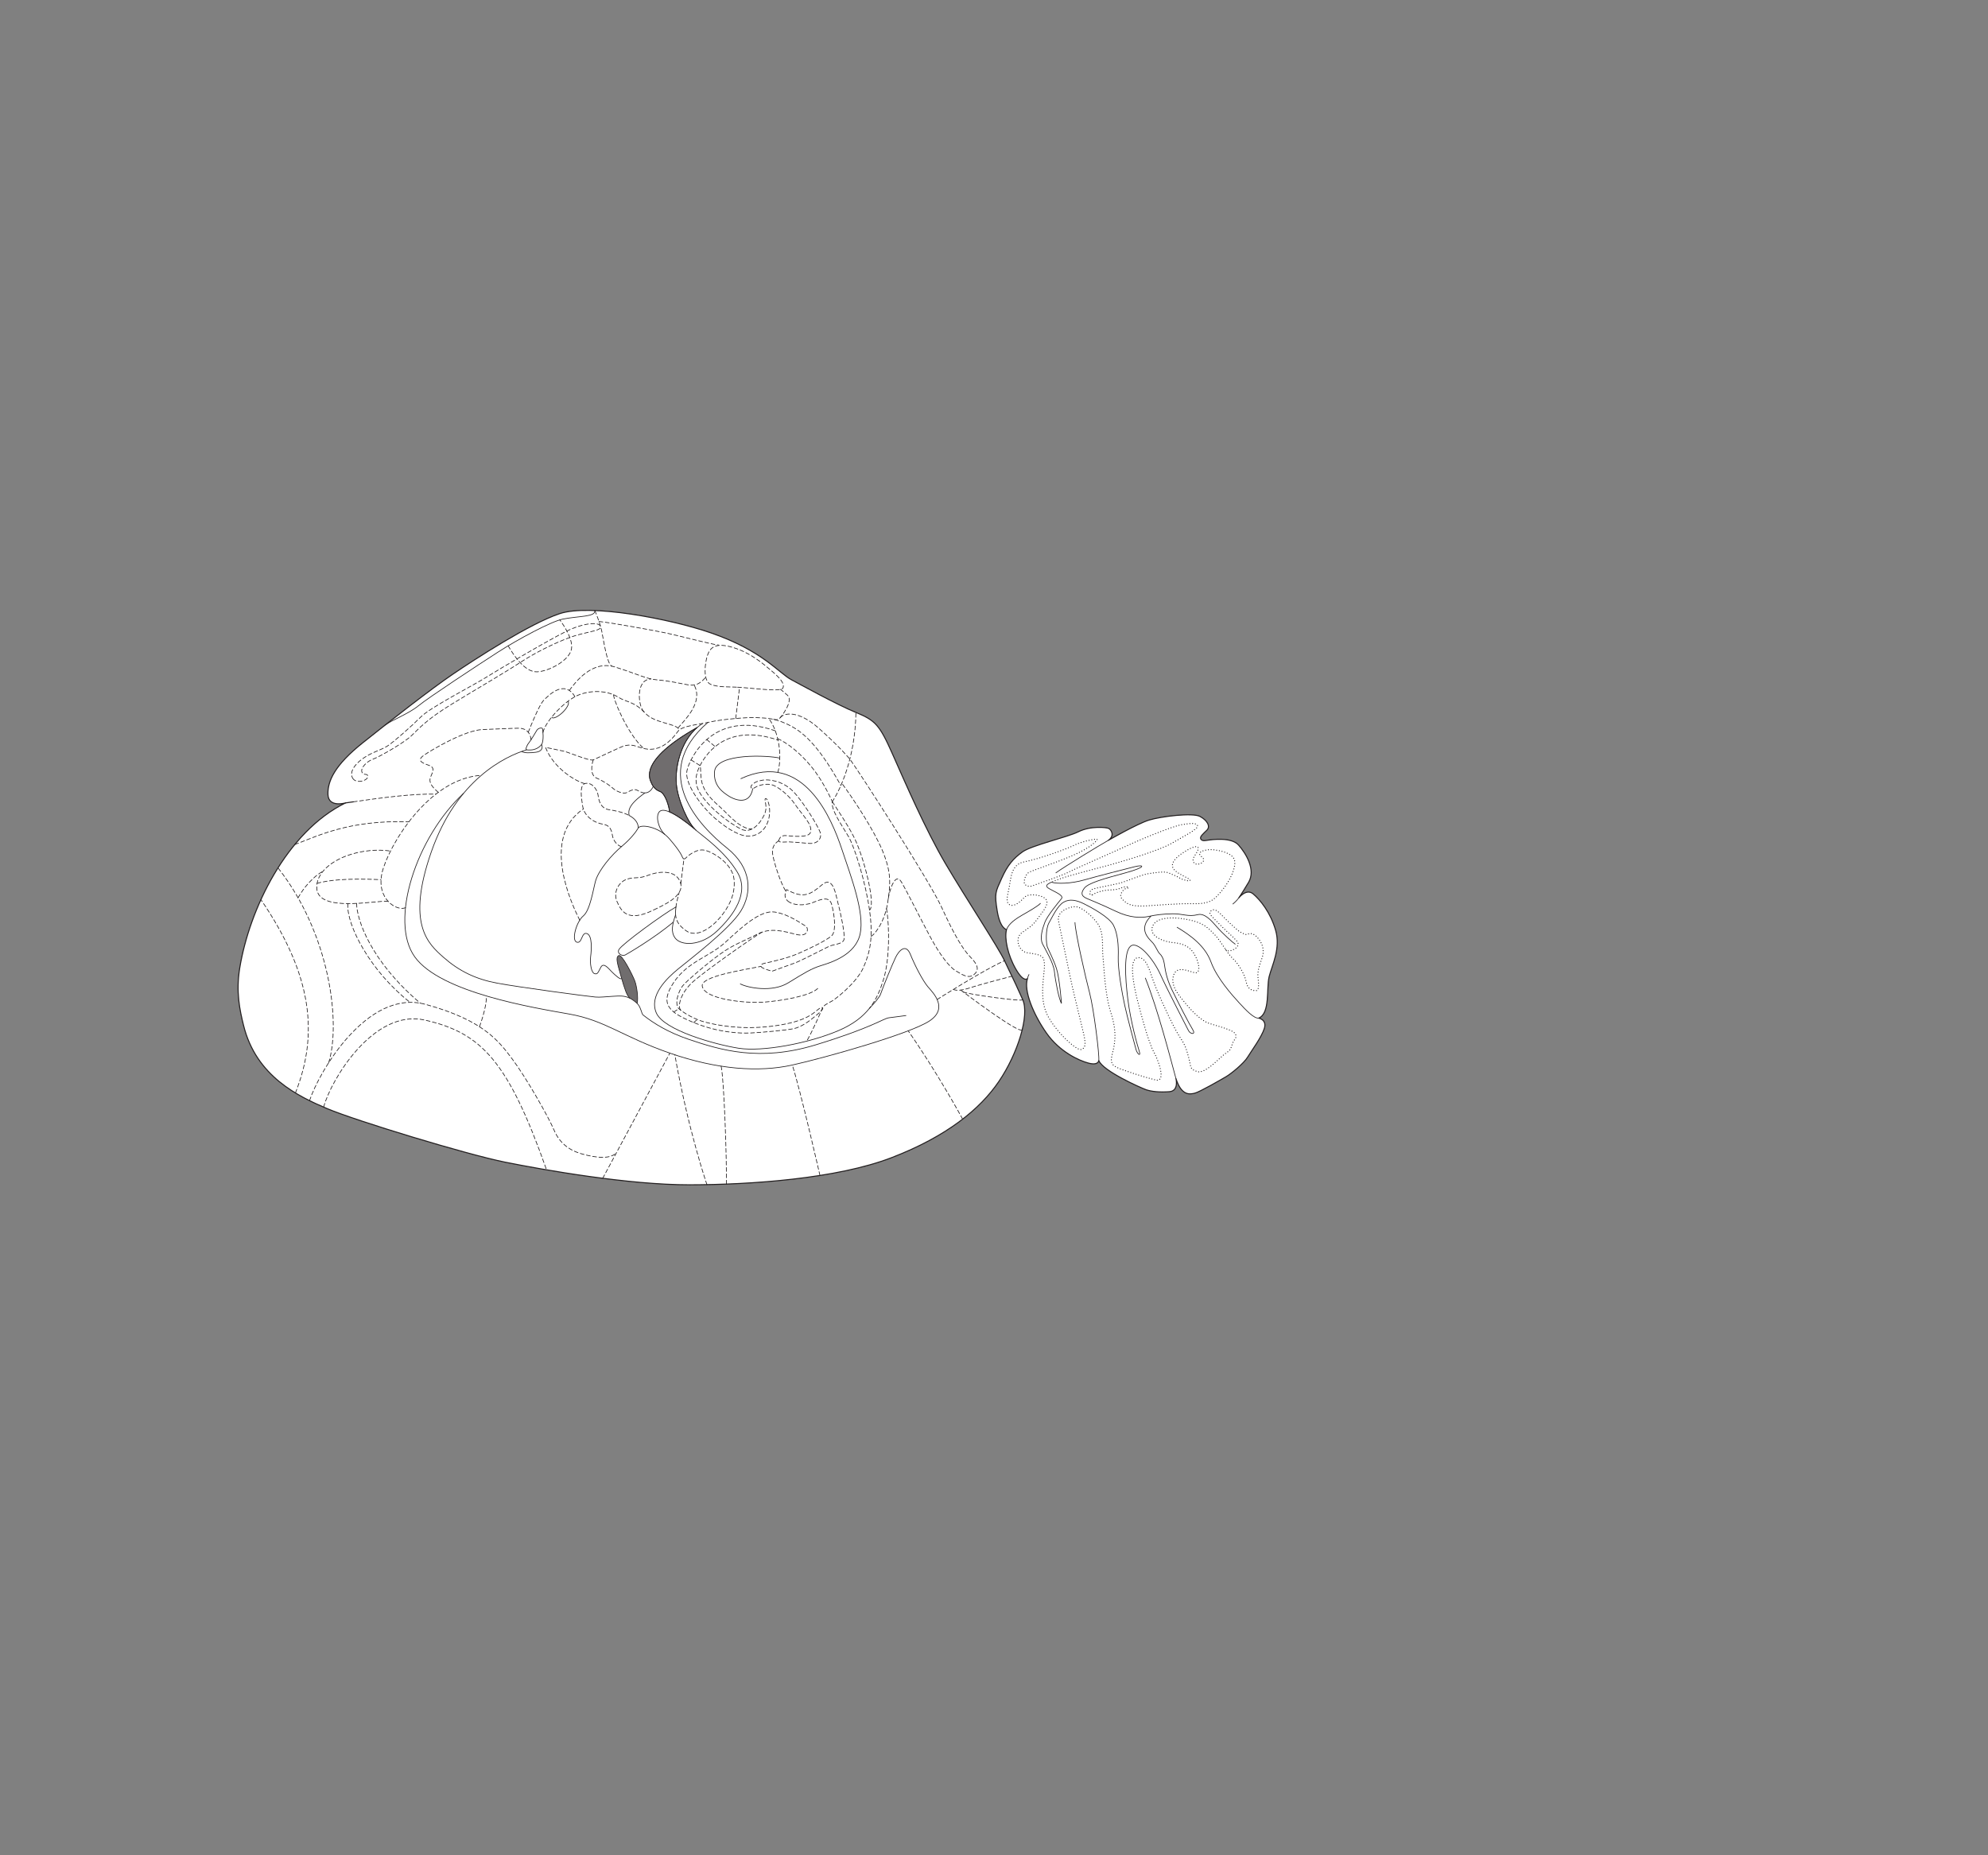 <?xml version="1.0" encoding="UTF-8" standalone="no"?>
<!-- Created with Inkscape (http://www.inkscape.org/) -->

<svg
   version="1.1"
   id="svg2"
   width="1440"
   height="1344"
   viewBox="0 0 1440 1344"
   xmlns="http://www.w3.org/2000/svg"
   xmlns:svg="http://www.w3.org/2000/svg">
  <rect x="0" y="0" width="1440" height="1344" fill="#808080" stroke="none"/>
  <defs
     id="defs6" />
  <g
     id="g8">
    <path
       d="m 802.861,608.726 c 0,0 20.916,-12.013 29.408,-14.635 8.498,-2.623 31.65,-5.512 36.983,-2.628 5.33,2.883 7.691,7.248 4.919,9.971 -2.771,2.725 -5.388,4.762 -4.332,6.439 1.057,1.676 3.366,1.001 5.34,0.732 1.977,-0.27 16.598,-2.46 21.938,3.536 5.343,6 12.685,17.957 7.281,27.025 -5.41,9.066 -7.113,11.313 -7.113,11.313 0,0 5.449,-7.144 10.468,-2.893 5.022,4.25 12.53,13.373 16.27,26.429 3.742,13.056 -2.563,25.03 -4.697,33.402 -2.139,8.373 0.924,26.542 -7.551,30.126 0,0 5.973,1.115 4.072,7.386 -1.9,6.272 -9.49,16.521 -12.166,20.939 -2.679,4.42 -11.803,11.927 -15.66,14.165 -3.857,2.237 -19.012,11.01 -22.561,11.881 -3.548,0.87 -9.582,2.136 -13.654,-10.517 0,0 2.293,8.897 -4.775,9.45 -7.067,0.553 -13.141,-0.108 -16.908,-1.439 -3.766,-1.332 -31.393,-13.579 -34.221,-21.162 0,0 -0.143,3.798 -7.377,1.917 -7.233,-1.878 -21.082,-8.369 -30.494,-21.753 -9.412,-13.385 -16.707,-30.837 -13.783,-39.51 0,0 -2.647,3.231 -8.477,-6.948 -5.834,-10.18 -8.365,-22.243 -6.691,-28.566 0,0 -4.657,-0.577 -6.752,-13.499 -2.098,-12.922 -1.211,-13.679 3.164,-23.459 4.371,-9.781 8.566,-14.574 15.146,-19.306 6.578,-4.734 32.696,-10.696 40.399,-14.54 8.906,-4.445 20.371,-3.281 22.087,-2.413 1.721,0.871 4.59,5.111 -0.263,8.557"
       style="fill:#ffffff;fill-opacity:1;fill-rule:nonzero;stroke:none;stroke-width:0.1"
       id="path726" />
    <path
       d="m 802.861,608.726 c 0,0 20.916,-12.013 29.408,-14.635 8.498,-2.623 31.65,-5.512 36.983,-2.628 5.33,2.883 7.691,7.248 4.919,9.971 -2.771,2.725 -5.388,4.762 -4.332,6.439 1.057,1.676 3.366,1.001 5.34,0.732 1.977,-0.27 16.598,-2.46 21.938,3.536 5.343,6 12.685,17.957 7.281,27.025 -5.41,9.066 -7.113,11.313 -7.113,11.313 0,0 5.449,-7.144 10.468,-2.893 5.022,4.25 12.53,13.373 16.27,26.429 3.742,13.056 -2.563,25.03 -4.697,33.402 -2.139,8.373 0.924,26.542 -7.551,30.126 0,0 5.973,1.115 4.072,7.386 -1.9,6.272 -9.49,16.521 -12.166,20.939 -2.679,4.42 -11.803,11.927 -15.66,14.165 -3.857,2.237 -19.012,11.01 -22.561,11.881 -3.548,0.87 -9.582,2.136 -13.654,-10.517 0,0 2.293,8.897 -4.775,9.45 -7.067,0.553 -13.141,-0.108 -16.908,-1.439 -3.766,-1.332 -31.393,-13.579 -34.221,-21.162 0,0 -0.143,3.798 -7.377,1.917 -7.233,-1.878 -21.082,-8.369 -30.494,-21.753 -9.412,-13.385 -16.707,-30.837 -13.783,-39.51 0,0 -2.647,3.231 -8.477,-6.948 -5.834,-10.18 -8.365,-22.243 -6.691,-28.566 0,0 -4.657,-0.577 -6.752,-13.499 -2.098,-12.922 -1.211,-13.679 3.164,-23.459 4.371,-9.781 8.566,-14.574 15.146,-19.306 6.578,-4.734 32.696,-10.696 40.399,-14.54 8.906,-4.445 20.371,-3.281 22.087,-2.413 1.721,0.871 4.59,5.111 -0.263,8.557 z"
       style="fill:none;stroke:#231f20;stroke-width:0.75;stroke-linecap:round;stroke-linejoin:round;stroke-miterlimit:4;stroke-dasharray:none;stroke-opacity:1"
       id="path728" />
    <path
       d="m 740.789,724.154 c 5.117,11.436 -3.608,39.157 -17.268,59.279 -13.658,20.123 -37.744,39.795 -77.615,55.173 -39.869,15.376 -102.356,19.644 -146.414,19.709 -44.059,0.065 -105.745,-10.807 -133.675,-16.42 -27.932,-5.613 -108.096,-30.011 -128.846,-38.784 -20.752,-8.774 -51.464,-23.236 -60.59,-60.414 -2.658,-10.828 -5.606,-23.969 -2.726,-41.469 7.001,-42.564 33.803,-98.498 76.574,-119.562 0,0 -12.305,3.596 -12.669,-6.062 -0.363,-9.657 4.818,-21.248 25.076,-37.401 20.257,-16.153 49.356,-38.919 65.201,-49.69 15.847,-10.769 55.898,-36.8 77.636,-43.997 21.74,-7.2 79.166,3.489 109.497,13.969 37.588,12.992 48.965,28.974 58.362,33.978 5.658,3.012 32.64,17.93 46.658,23.662 14.023,5.733 17.115,8.985 26.41,29.924 9.299,20.939 23.939,54.896 38.451,79.569 14.516,24.677 38.498,61.072 42.781,70.341 4.282,9.269 5.373,10.791 13.157,28.195"
       style="fill:#ffffff;fill-opacity:1;fill-rule:nonzero;stroke:none;stroke-width:0.1"
       id="path730" />
    <path
       d="m 740.789,724.154 c 5.117,11.436 -3.608,39.157 -17.268,59.279 -13.658,20.123 -37.744,39.795 -77.615,55.173 -39.869,15.376 -102.356,19.644 -146.414,19.709 -44.059,0.065 -105.745,-10.807 -133.675,-16.42 -27.932,-5.613 -108.096,-30.011 -128.846,-38.784 -20.752,-8.774 -51.464,-23.236 -60.59,-60.414 -2.658,-10.828 -5.606,-23.969 -2.726,-41.469 7.001,-42.564 33.803,-98.498 76.574,-119.562 0,0 -12.305,3.596 -12.669,-6.062 -0.363,-9.657 4.818,-21.248 25.076,-37.401 20.257,-16.153 49.356,-38.919 65.201,-49.69 15.847,-10.769 55.898,-36.8 77.636,-43.997 21.74,-7.2 79.166,3.489 109.497,13.969 37.588,12.992 48.965,28.974 58.362,33.978 5.658,3.012 32.64,17.93 46.658,23.662 14.023,5.733 17.115,8.985 26.41,29.924 9.299,20.939 23.939,54.896 38.451,79.569 14.516,24.677 38.498,61.072 42.781,70.341 4.282,9.269 5.373,10.791 13.157,28.195 z"
       style="fill:none;stroke:#231f20;stroke-width:0.75;stroke-linecap:round;stroke-linejoin:round;stroke-miterlimit:4;stroke-dasharray:none;stroke-opacity:1"
       id="path732" />
    <path
       d="m 504.307,601.606 c -5.828,-4.913 -13.402,-22.188 -14.391,-33.663 -0.903,-10.482 2.244,-29.898 15.142,-40.964 -42.613,23.975 -34.419,37.313 -33.343,39.949 1.077,2.639 2.891,5.204 6.43,6.487 3.538,1.281 6.514,10.331 6.841,14.767 4.541,1.936 10.778,6.201 18.282,12.436"
       style="fill:#706d6e;fill-opacity:1;fill-rule:nonzero;stroke:none;stroke-width:0.1"
       id="path734" />
    <path
       d="m 504.307,601.606 c -5.828,-4.913 -13.402,-22.188 -14.391,-33.663 -0.903,-10.482 2.244,-29.898 15.142,-40.964 -42.613,23.975 -34.419,37.313 -33.343,39.949 1.077,2.639 2.891,5.204 6.43,6.487 3.538,1.281 6.514,10.331 6.841,14.767 4.541,1.936 10.778,6.201 18.282,12.436"
       style="fill:none;stroke:#231f20;stroke-width:0.5;stroke-linecap:butt;stroke-linejoin:miter;stroke-miterlimit:4;stroke-dasharray:none;stroke-opacity:1"
       id="path736" />
    <path
       d="m 795.902,768.246 c 0.6,-3.695 -3.66,-37.695 -6.629,-48.899 -2.963,-11.203 -10.297,-43.267 -10.641,-51.244"
       style="fill:none;stroke:#231f20;stroke-width:0.5;stroke-linecap:butt;stroke-linejoin:miter;stroke-miterlimit:4;stroke-dasharray:none;stroke-opacity:1"
       id="path738" />
    <path
       d="m 744.248,708.9 c 0,0 0.414,-1.822 1.177,-3.084"
       style="fill:none;stroke:#231f20;stroke-width:0.5;stroke-linecap:butt;stroke-linejoin:miter;stroke-miterlimit:4;stroke-dasharray:none;stroke-opacity:1"
       id="path740" />
    <path
       d="m 729.08,673.386 c 1.765,-4.626 7.353,-8.147 11.212,-10.384 3.856,-2.237 11.243,-6.307 13.454,-8.678"
       style="fill:none;stroke:#231f20;stroke-width:0.5;stroke-linecap:butt;stroke-linejoin:miter;stroke-miterlimit:4;stroke-dasharray:none;stroke-opacity:1"
       id="path742" />
    <path
       d="m 764.705,632.391 c 6.578,-4.732 31.847,-20.136 38.156,-23.665"
       style="fill:none;stroke:#231f20;stroke-width:0.5;stroke-linecap:butt;stroke-linejoin:miter;stroke-miterlimit:4;stroke-dasharray:none;stroke-opacity:1"
       id="path744" />
    <path
       d="m 892.908,654.992 c 0,0 2.963,-2.434 4.377,-4.513"
       style="fill:none;stroke:#231f20;stroke-width:0.5;stroke-linecap:butt;stroke-linejoin:miter;stroke-miterlimit:4;stroke-dasharray:none;stroke-opacity:1"
       id="path746" />
    <path
       d="m 911.775,737.543 c -3.445,0.417 -9.242,-5.687 -14.233,-11.124 -4.988,-5.441 -16.078,-17.77 -20.359,-29.511 -4.279,-11.742 -14.984,-19.435 -24.68,-25.224"
       style="fill:none;stroke:#231f20;stroke-width:0.5;stroke-linecap:butt;stroke-linejoin:miter;stroke-miterlimit:4;stroke-dasharray:none;stroke-opacity:1"
       id="path748" />
    <path
       d="m 851.806,781.397 c -4.685,-17.34 -13.107,-49.888 -22.222,-73.019"
       style="fill:none;stroke:#231f20;stroke-width:0.5;stroke-linecap:butt;stroke-linejoin:miter;stroke-miterlimit:4;stroke-dasharray:none;stroke-opacity:1"
       id="path750" />
    <path
       d="m 894.853,684.078 c -1.684,-1.02 -9.504,-8.059 -13.416,-12.617 -3.914,-4.558 -8.859,-10.13 -13.787,-8.871 -6.947,1.778 -11.004,-0.74 -18.213,-0.618 -7.209,0.122 -12.139,0.76 -17.514,1.935 -5.373,1.177 -13.642,1.056 -23.718,-3.781 -10.075,-4.837 -20.823,-9.186 -20.823,-9.186 -4.84,-2.027 -4.047,-4.606 -2.062,-7.382 2.74,-3.837 14.082,-6.942 29.752,-11.204 15.67,-4.262 13.748,-6.252 6.744,-4.467 -7.004,1.785 -26.578,6.744 -36.297,9.522 -9.721,2.776 -19.637,2.975 -23.934,1.686 -3.865,1.737 -4.625,2.912 -1.613,4.67 4.016,2.349 10.867,4.859 8.881,7.281 -1.984,2.422 -10.205,12.287 -12.025,17.142 -1.819,4.854 -3.77,11.351 -1.635,15.667 2.133,4.312 7.943,13.528 8.598,20.14 0.658,6.612 3.332,20.144 5.095,22.937 0,0 -1.367,-18.26 -3.615,-25.235 -2.25,-6.972 -5.969,-13.799 -6.695,-15.879 -0.725,-2.079 -1.467,-12.54 1.316,-17.415 2.781,-4.875 6.129,-12.255 10.545,-14.844 4.418,-2.589 9.426,-1.454 14.811,1.202 5.38,2.657 18.388,9.675 21.351,15.613 2.963,5.938 3.713,14.246 3.399,23.032 -0.317,8.785 2.847,26.497 4.734,35.065 1.891,8.565 7.197,28.441 8.121,31.761 0.922,3.321 3.75,5.637 2.35,1.25 -1.401,-4.385 -6.19,-21.27 -8.246,-37.535 -2.059,-16.265 -2.918,-34.652 2.037,-38.555 4.955,-3.903 16.045,8.425 21.636,20.704 5.596,12.278 18.955,37.81 20.264,40.5 1.303,2.686 5.506,3.161 3.041,-0.748 -2.465,-3.912 -10.451,-19.365 -15.019,-28.778 -4.569,-9.414 -4.997,-15.975 -5.641,-19.471 -0.643,-3.497 -1.873,-5.452 -3.262,-6.725 -1.389,-1.271 -2.779,-5.336 -5.064,-7.929 -2.287,-2.594 -11.235,-9.57 -1.106,-19.436"
       style="fill:none;stroke:#231f20;stroke-width:0.5;stroke-linecap:butt;stroke-linejoin:miter;stroke-miterlimit:4;stroke-dasharray:none;stroke-opacity:1"
       id="path752" />
    <path
       d="m 335.754,574.74 c -34.381,31.926 -53.993,92.53 -35.299,118.469 18.694,25.943 85.942,36.778 112.021,41.415 26.077,4.633 38.418,16.368 72.736,28.297 34.319,11.928 64.492,13.981 88.688,8.616 24.195,-5.368 84.904,-22.561 99.125,-31.786 14.217,-9.223 3.021,-20.381 -0.773,-24.752 -3.797,-4.372 -9.557,-15.569 -12.831,-23.652 -3.273,-8.084 -8.293,-2.839 -10.746,2.35 -2.455,5.19 -8.383,19.589 -10.955,26.775 -0.601,1.673 -4.181,6.175 -7.965,9.997"
       style="fill:none;stroke:#231f20;stroke-width:0.5;stroke-linecap:butt;stroke-linejoin:miter;stroke-miterlimit:4;stroke-dasharray:none;stroke-opacity:1"
       id="path754" />
    <path
       d="m 250.229,581.666 c 1.869,-0.265 3.778,-0.539 5.721,-0.816"
       style="fill:none;stroke:#231f20;stroke-width:0.75;stroke-linecap:round;stroke-linejoin:round;stroke-miterlimit:4;stroke-dasharray:none;stroke-opacity:1"
       id="path756" />
    <path
       d="m 489.388,662.902 c -0.159,-1.66 -0.096,-3.547 0.214,-5.875 -9.33,5.195 -39.183,27.005 -41.278,30.829 -1.633,2.979 2.434,5.1 4.616,3.918 2.184,-1.181 20.858,-12.115 34.818,-23.788"
       style="fill:none;stroke:#231f20;stroke-width:0.5;stroke-linecap:butt;stroke-linejoin:miter;stroke-miterlimit:4;stroke-dasharray:none;stroke-opacity:1"
       id="path758" />
    <path
       d="m 450.322,708.813 c -0.764,1.263 -4.523,-2.223 -7.07,-4.714 -2.546,-2.494 -5.996,-7.346 -8.113,-3.276 -2.12,4.067 -2.378,5.205 -4.603,4.46 -2.224,-0.741 -3.337,-7.456 -2.707,-12.341 0.629,-4.884 1.306,-15.263 -2.688,-16.647 -3.995,-1.384 -3.402,7.607 -7.396,6.223 -3.995,-1.384 -0.215,-14.89 4.791,-19.022 5.006,-4.132 7.298,-19.877 8.843,-25.282 2.313,-8.094 12.034,-19.296 18.817,-24.937 6.786,-5.645 10.581,-10.768 12.163,-13.522 1.581,-2.753 14.641,-1.227 22.603,7.997 7.962,9.225 8.934,12.32 9.413,13.384 0.238,0.534 0.572,0.909 0.964,1.028"
       style="fill:none;stroke:#231f20;stroke-width:0.5;stroke-linecap:butt;stroke-linejoin:miter;stroke-miterlimit:4;stroke-dasharray:none;stroke-opacity:1"
       id="path760" />
    <path
       d="m 473.198,569.668 c -1.674,3.577 -3.888,4.688 -6,4.713 -12.267,8.709 -12.08,12.962 -11.504,16.332 3.717,1.979 6.573,4.844 6.665,9.042"
       style="fill:none;stroke:#231f20;stroke-width:0.5;stroke-linecap:butt;stroke-linejoin:miter;stroke-miterlimit:4;stroke-dasharray:none;stroke-opacity:1"
       id="path762" />
    <path
       d="m 536.093,712.697 c 5.331,2.886 23.192,6.455 34.871,-0.713 11.678,-7.165 16.704,-10.335 23.905,-12.532 7.201,-2.198 24.974,-7.743 28.205,-23.048 3.23,-15.306 -6.512,-40.971 -13.362,-61.435 -6.851,-20.464 -27.191,-72.232 -73.213,-50.828"
       style="fill:none;stroke:#231f20;stroke-width:0.5;stroke-linecap:butt;stroke-linejoin:miter;stroke-miterlimit:4;stroke-dasharray:none;stroke-opacity:1"
       id="path764" />
    <path
       d="m 564.843,549.199 c -7.99,-1.988 -45.99,-3.913 -47.262,9.696 -1.009,10.783 6.796,15.424 9.9,17.564 3.107,2.139 15.446,8.299 17.809,-5.289"
       style="fill:none;stroke:#231f20;stroke-width:0.5;stroke-linecap:butt;stroke-linejoin:miter;stroke-miterlimit:4;stroke-dasharray:none;stroke-opacity:1"
       id="path766" />
    <path
       d="m 629.8,730.423 c -4.832,6.095 -11.773,11.626 -22.396,16.155 -21.992,9.376 -55.214,15.489 -72.32,12.808 -17.105,-2.681 -54.486,-13.07 -59.75,-25.753 -5.262,-12.682 7.83,-25.035 15.784,-31.609 7.954,-6.576 37.142,-28.684 45.401,-41.892 8.26,-13.206 8.342,-31.208 -9.958,-45.821 -19.254,-15.376 -56.863,-53.499 -13.91,-90.918"
       style="fill:none;stroke:#231f20;stroke-width:0.5;stroke-linecap:butt;stroke-linejoin:miter;stroke-miterlimit:4;stroke-dasharray:none;stroke-opacity:1"
       id="path768" />
    <path
       d="m 489.371,662.651 c -2.419,7.071 -3.59,12.434 -0.336,16.879 4.204,5.74 18.486,6.105 30.357,-5.087 11.873,-11.193 23.742,-27.651 14.692,-42.629 -9.052,-14.977 -23.948,-25.295 -29.777,-30.208 -5.828,-4.913 -13.402,-22.188 -14.391,-33.663 -0.989,-11.474 2.876,-33.657 19.075,-43.867"
       style="fill:none;stroke:#231f20;stroke-width:0.5;stroke-linecap:butt;stroke-linejoin:miter;stroke-miterlimit:4;stroke-dasharray:none;stroke-opacity:1"
       id="path770" />
    <path
       d="m 481.566,604.488 c -4.701,-4.316 -6.94,-13.441 -3.838,-16.568 3.101,-3.127 12.365,1.756 25.54,12.698"
       style="fill:none;stroke:#231f20;stroke-width:0.5;stroke-linecap:butt;stroke-linejoin:miter;stroke-miterlimit:4;stroke-dasharray:none;stroke-opacity:1"
       id="path772" />
    <path
       d="m 484.995,588.19 c -0.336,-4.444 -3.312,-13.494 -6.85,-14.775 -3.539,-1.283 -5.353,-3.848 -6.43,-6.487 -1.076,-2.636 -9.27,-15.974 33.347,-39.949"
       style="fill:none;stroke:#231f20;stroke-width:0.5;stroke-linecap:butt;stroke-linejoin:miter;stroke-miterlimit:4;stroke-dasharray:none;stroke-opacity:1"
       id="path774" />
    <path
       d="m 456.297,723.153 c 1.616,0.817 3.315,2.019 5.241,3.761 0.883,-4.072 -0.275,-12.509 -1.778,-16.44 -1.503,-3.932 -9.269,-19.645 -11.671,-18.205 -2.304,1.378 -0.837,5.795 1.684,14.744 2.519,8.948 4.283,14.437 6.524,16.14"
       style="fill:#706d6e;fill-opacity:1;fill-rule:nonzero;stroke:none;stroke-width:0.1"
       id="path776" />
    <path
       d="m 456.297,723.153 c 1.616,0.817 3.315,2.019 5.241,3.761 0.883,-4.072 -0.275,-12.509 -1.778,-16.44 -1.503,-3.932 -9.269,-19.645 -11.671,-18.205 -2.304,1.378 -0.837,5.795 1.684,14.744 2.519,8.948 4.283,14.437 6.524,16.14 z"
       style="fill:none;stroke:#231f20;stroke-width:0.5;stroke-linecap:butt;stroke-linejoin:miter;stroke-miterlimit:4;stroke-dasharray:none;stroke-opacity:1"
       id="path778" />
    <path
       d="m 278.863,525.357 c 4.628,-3.626 16.931,-8.122 24.274,-14.118 7.344,-5.994 43.071,-29.492 57.366,-38.699 14.295,-9.208 38.627,-22.338 47.098,-24.031 11.784,-2.355 23.981,-1.533 23.281,-6.225"
       style="fill:none;stroke:#231f20;stroke-width:0.5;stroke-linecap:butt;stroke-linejoin:miter;stroke-miterlimit:4;stroke-dasharray:none;stroke-opacity:1"
       id="path780" />
    <path
       d="m 382.926,538.342 c 1.765,-2.152 4.929,-7.66 5.949,-9.342 1.019,-1.684 3.807,-2.009 4.089,-1.146 0.285,0.861 1.143,9.036 -0.69,11.492 -1.833,2.455 -4.935,3.889 -7.917,3.947 -2.838,0.061 -3.776,0.088 -3.098,-1.818 0.751,-2.109 1.667,-3.133 1.667,-3.133 z"
       style="fill:none;stroke:#231f20;stroke-width:0.5;stroke-linecap:butt;stroke-linejoin:miter;stroke-miterlimit:4;stroke-dasharray:none;stroke-opacity:1"
       id="path782" />
    <path
       d="m 399.646,519.469 c 0.782,1.856 5.2,-0.732 7.971,-3.455 2.772,-2.724 5.042,-6.201 3.883,-8.056"
       style="fill:none;stroke:#231f20;stroke-width:0.5;stroke-linecap:butt;stroke-linejoin:miter;stroke-miterlimit:4;stroke-dasharray:none;stroke-opacity:1"
       id="path784" />
    <path
       d="m 377.789,544.405 c 2.279,1.269 6.325,1.019 10.323,0.551 4.284,-0.504 5.291,-3.2 4.162,-5.61"
       style="fill:none;stroke:#231f20;stroke-width:0.5;stroke-linecap:butt;stroke-linejoin:miter;stroke-miterlimit:4;stroke-dasharray:none;stroke-opacity:1"
       id="path786" />
    <path
       d="m 461.538,726.914 c 2.553,2.312 3.224,7.533 4.19,8.299 7.669,6.1 18.138,12.629 33.234,17.74 22.824,7.726 51.178,16.389 91.983,3.937 40.803,-12.455 48.662,-18.969 52.953,-19.593 4.291,-0.624 10.166,-1.206 12.498,-1.635"
       style="fill:none;stroke:#231f20;stroke-width:0.5;stroke-linecap:butt;stroke-linejoin:miter;stroke-miterlimit:4;stroke-dasharray:none;stroke-opacity:1"
       id="path788" />
    <path
       d="m 381.57,543.153 c -15.753,4.726 -50.918,21.64 -69.169,73.993 -18.251,52.354 -2.309,66.5 8.858,76.372 11.167,9.872 23.228,15.796 38.847,18.7 15.619,2.902 64.241,9.457 71.125,10.06 3.436,0.301 7.532,-0.231 11.773,-0.478 5.517,-0.317 9.136,-0.75 13.291,1.351"
       style="fill:none;stroke:#231f20;stroke-width:0.5;stroke-linecap:butt;stroke-linejoin:miter;stroke-miterlimit:4;stroke-dasharray:none;stroke-opacity:1"
       id="path790" />
    <path
       d="m 473.636,659.124 c 6.189,-3.074 22.662,-9.864 19.192,-19.907 -3.468,-10.043 -17.268,-7.584 -23.07,-5.228 -7.353,2.984 -10.414,0.978 -16.016,3.07 -5.579,2.087 -9.763,9.276 -6.82,16.007 2.942,6.732 7.293,15.696 26.714,6.058 z"
       style="fill:none;stroke:#231f20;stroke-width:0.5;stroke-linecap:round;stroke-linejoin:round;stroke-miterlimit:4;stroke-dasharray:2.8, 1.8;stroke-dashoffset:0;stroke-opacity:1"
       id="path792" />
    <path
       d="m 419.929,666.611 c -5.054,-10.084 -28.954,-59.394 2.67,-80.63"
       style="fill:none;stroke:#231f20;stroke-width:0.5;stroke-linecap:round;stroke-linejoin:round;stroke-miterlimit:4;stroke-dasharray:2.8, 1.8;stroke-dashoffset:0;stroke-opacity:1"
       id="path794" />
    <path
       d="m 293.712,657.584 c -6.411,2.704 -21.261,-6.407 -16.994,-25.229 4.267,-18.821 33.387,-68.394 71.881,-70.677"
       style="fill:none;stroke:#231f20;stroke-width:0.5;stroke-linecap:round;stroke-linejoin:round;stroke-miterlimit:4;stroke-dasharray:2.8, 1.8;stroke-dashoffset:0;stroke-opacity:1"
       id="path796" />
    <path
       d="m 281.084,652.896 c -9.514,-0.644 -50.471,8.263 -51.612,-9.23 -1.142,-17.492 27.423,-30.802 53.398,-27.15"
       style="fill:none;stroke:#231f20;stroke-width:0.5;stroke-linecap:round;stroke-linejoin:round;stroke-miterlimit:4;stroke-dasharray:2.8, 1.8;stroke-dashoffset:0;stroke-opacity:1"
       id="path798" />
    <path
       d="m 229.689,639.903 c 7.505,-2.147 20.486,-3.795 46.322,-2.663"
       style="fill:none;stroke:#231f20;stroke-width:0.5;stroke-linecap:round;stroke-linejoin:round;stroke-miterlimit:4;stroke-dasharray:2.8, 1.8;stroke-dashoffset:0;stroke-opacity:1"
       id="path800" />
    <path
       d="m 213.591,611.754 c 15.433,-5.532 38.485,-17.972 82.583,-16.377"
       style="fill:none;stroke:#231f20;stroke-width:0.5;stroke-linecap:round;stroke-linejoin:round;stroke-miterlimit:4;stroke-dasharray:2.8, 1.8;stroke-dashoffset:0;stroke-opacity:1"
       id="path802" />
    <path
       d="m 255.95,580.85 c 19.638,-2.798 42.528,-5.979 59.766,-5.549"
       style="fill:none;stroke:#231f20;stroke-width:0.5;stroke-linecap:round;stroke-linejoin:round;stroke-miterlimit:4;stroke-dasharray:2.8, 1.8;stroke-dashoffset:0;stroke-opacity:1"
       id="path804" />
    <path
       d="m 234.442,802.031 c 4.97,-19.192 35.984,-71.526 73.321,-63.061 40.982,9.29 60.306,29.631 88.127,108.487"
       style="fill:none;stroke:#231f20;stroke-width:0.5;stroke-linecap:round;stroke-linejoin:round;stroke-miterlimit:4;stroke-dasharray:2.8, 1.8;stroke-dashoffset:0;stroke-opacity:1"
       id="path806" />
    <path
       d="m 224.218,797.345 c 6.678,-20.585 41.813,-81.241 83.897,-69.785 42.086,11.456 53.297,26.764 63.1,39.838 9.803,13.074 26.222,42.009 29.73,50.464 3.509,8.456 9.391,14.896 20.485,18.049 11.093,3.154 21.216,3.814 25.189,-1.03"
       style="fill:none;stroke:#231f20;stroke-width:0.5;stroke-linecap:round;stroke-linejoin:round;stroke-miterlimit:4;stroke-dasharray:2.8, 1.8;stroke-dashoffset:0;stroke-opacity:1"
       id="path808" />
    <path
       d="m 436.592,853.573 48.62,-90.652"
       style="fill:none;stroke:#231f20;stroke-width:0.5;stroke-linecap:round;stroke-linejoin:round;stroke-miterlimit:4;stroke-dasharray:2.8, 1.8;stroke-dashoffset:0;stroke-opacity:1"
       id="path810" />
    <path
       d="m 347.291,743.784 c 0,0 5.457,-14.339 4.997,-22.295"
       style="fill:none;stroke:#231f20;stroke-width:0.5;stroke-linecap:round;stroke-linejoin:round;stroke-miterlimit:4;stroke-dasharray:2.8, 1.8;stroke-dashoffset:0;stroke-opacity:1"
       id="path812" />
    <path
       d="m 258.33,654.445 c -0.054,11.39 10.018,41.784 46.162,72.308"
       style="fill:none;stroke:#231f20;stroke-width:0.5;stroke-linecap:round;stroke-linejoin:round;stroke-miterlimit:4;stroke-dasharray:2.8, 1.8;stroke-dashoffset:0;stroke-opacity:1"
       id="path814" />
    <path
       d="m 251.975,654.598 c -1.311,15.256 16.412,49.225 45.077,71.546"
       style="fill:none;stroke:#231f20;stroke-width:0.5;stroke-linecap:round;stroke-linejoin:round;stroke-miterlimit:4;stroke-dasharray:2.8, 1.8;stroke-dashoffset:0;stroke-opacity:1"
       id="path816" />
    <path
       d="m 213.987,791.756 c 16.687,-42.176 12.649,-84.9 -24.98,-140.033"
       style="fill:none;stroke:#231f20;stroke-width:0.5;stroke-linecap:round;stroke-linejoin:round;stroke-miterlimit:4;stroke-dasharray:2.8, 1.8;stroke-dashoffset:0;stroke-opacity:1"
       id="path818" />
    <path
       d="m 238.087,769.845 c 8.932,-29.006 0.866,-93.391 -36.713,-141.126"
       style="fill:none;stroke:#231f20;stroke-width:0.5;stroke-linecap:round;stroke-linejoin:round;stroke-miterlimit:4;stroke-dasharray:2.8, 1.8;stroke-dashoffset:0;stroke-opacity:1"
       id="path820" />
    <path
       d="m 215.889,650.366 c 4.201,-7.549 11.07,-15.428 18.186,-19.311"
       style="fill:none;stroke:#231f20;stroke-width:0.5;stroke-linecap:round;stroke-linejoin:round;stroke-miterlimit:4;stroke-dasharray:2.8, 1.8;stroke-dashoffset:0;stroke-opacity:1"
       id="path822" />
    <path
       d="m 317.436,574 c -3.488,-3.1 -7.421,-6.865 -5.478,-11.212 1.943,-4.346 2.796,-6.706 -0.708,-8.139 -3.505,-1.434 -10.488,-3.017 -4.393,-7.381 6.097,-4.361 30.329,-18.336 42.553,-18.757 12.222,-0.421 23.536,-1.047 26.709,-0.967 3.173,0.08 7.861,1.503 8.54,8.361"
       style="fill:none;stroke:#231f20;stroke-width:0.5;stroke-linecap:round;stroke-linejoin:round;stroke-miterlimit:4;stroke-dasharray:2.8, 1.8;stroke-dashoffset:0;stroke-opacity:1"
       id="path824" />
    <path
       d="m 526.128,857.783 c 0.406,-15.28 -1.575,-75.284 -3.772,-85.421"
       style="fill:none;stroke:#231f20;stroke-width:0.5;stroke-linecap:round;stroke-linejoin:round;stroke-miterlimit:4;stroke-dasharray:2.8, 1.8;stroke-dashoffset:0;stroke-opacity:1"
       id="path826" />
    <path
       d="m 593.927,851.542 c 0,0 -14.195,-62.087 -20.027,-80.005"
       style="fill:none;stroke:#231f20;stroke-width:0.5;stroke-linecap:round;stroke-linejoin:round;stroke-miterlimit:4;stroke-dasharray:2.8, 1.8;stroke-dashoffset:0;stroke-opacity:1"
       id="path828" />
    <path
       d="m 697.283,810.733 c 0,0 -17.182,-31.906 -39.42,-63.981"
       style="fill:none;stroke:#231f20;stroke-width:0.5;stroke-linecap:round;stroke-linejoin:round;stroke-miterlimit:4;stroke-dasharray:2.8, 1.8;stroke-dashoffset:0;stroke-opacity:1"
       id="path830" />
    <path
       d="m 678.806,724.065 c 0,0 34.229,-21.764 48.826,-28.106"
       style="fill:none;stroke:#231f20;stroke-width:0.5;stroke-linecap:round;stroke-linejoin:round;stroke-miterlimit:4;stroke-dasharray:2.8, 1.8;stroke-dashoffset:0;stroke-opacity:1"
       id="path832" />
    <path
       d="m 690.542,716.762 c 3.606,1.606 9.456,-0.26 14.627,-1.96 5.17,-1.698 27.819,-7.609 27.819,-7.609"
       style="fill:none;stroke:#231f20;stroke-width:0.5;stroke-linecap:round;stroke-linejoin:round;stroke-miterlimit:4;stroke-dasharray:2.8, 1.8;stroke-dashoffset:0;stroke-opacity:1"
       id="path834" />
    <path
       d="m 695.908,717.232 c 0,0 43.601,33.152 44.566,28.558"
       style="fill:none;stroke:#231f20;stroke-width:0.5;stroke-linecap:round;stroke-linejoin:round;stroke-miterlimit:4;stroke-dasharray:2.8, 1.8;stroke-dashoffset:0;stroke-opacity:1"
       id="path836" />
    <path
       d="m 697.644,718.541 c 2.1,1.575 43.982,7.475 43.145,5.613"
       style="fill:none;stroke:#231f20;stroke-width:0.5;stroke-linecap:round;stroke-linejoin:round;stroke-miterlimit:4;stroke-dasharray:2.8, 1.8;stroke-dashoffset:0;stroke-opacity:1"
       id="path838" />
    <path
       d="m 489.584,657.152 c 0.388,-2.938 1.183,-6.438 2.394,-10.71"
       style="fill:none;stroke:#231f20;stroke-width:0.5;stroke-linecap:round;stroke-linejoin:round;stroke-miterlimit:4;stroke-dasharray:2.8, 1.8;stroke-dashoffset:0;stroke-opacity:1"
       id="path840" />
    <path
       d="m 495.339,622.164 c 0.392,0.118 0.842,-0.02 1.312,-0.513 0.941,-0.983 7.653,-7.359 14.203,-5.635 6.551,1.725 19.76,9.984 20.853,21.004 1.091,11.019 -3.86,20.19 -10.095,27.633 -6.236,7.444 -17.106,15.271 -24.882,9.439 -4.372,-3.28 -6.862,-6.212 -7.342,-11.19"
       style="fill:none;stroke:#231f20;stroke-width:0.5;stroke-linecap:round;stroke-linejoin:round;stroke-miterlimit:4;stroke-dasharray:2.8, 1.8;stroke-dashoffset:0;stroke-opacity:1"
       id="path842" />
    <path
       d="m 450.196,613.277 c -2.781,-0.392 -5.982,-4.229 -6.574,-7.954 -0.591,-3.726 -1.668,-7.424 -6.523,-8.181 -6.779,-1.06 -13.995,-5.767 -15.096,-13.393 -0.789,-5.477 -2.706,-15.778 2.435,-16.288 5.143,-0.507 8.384,5.253 8.801,8.699 0.415,3.444 1.681,9.477 7.931,10.416 3.523,0.528 9.74,1.59 14.533,4.141"
       style="fill:none;stroke:#231f20;stroke-width:0.5;stroke-linecap:round;stroke-linejoin:round;stroke-miterlimit:4;stroke-dasharray:2.8, 1.8;stroke-dashoffset:0;stroke-opacity:1"
       id="path844" />
    <path
       d="m 570.734,652.81 c 4.291,3.518 12.242,3.015 16.91,1.438 4.664,-1.575 12.66,-6.225 14.682,0.697 2.021,6.921 3.664,19.739 0.054,22.991 -3.609,3.251 -16.271,9.477 -24.744,13.063 -8.474,3.583 -21.043,6.24 -23.805,6.809 -2.763,0.571 -3.579,2.062 -1.687,3.209 1.897,1.148 7.08,2.562 7.08,2.562 0,0 12.252,-4.403 16.688,-6.031 4.437,-1.626 20.73,-10.141 24.484,-11.922 3.758,-1.783 10.16,-1.527 10.986,-5.168 0.826,-3.646 -2.771,-20.5 -4.369,-26.126 -1.597,-5.627 -3.281,-20.373 -11.564,-13.394 -8.285,6.978 -13.137,10.428 -25.694,3.512 0,0 -3.058,5.05 0.979,8.36 z"
       style="fill:none;stroke:#231f20;stroke-width:0.5;stroke-linecap:round;stroke-linejoin:round;stroke-miterlimit:4;stroke-dasharray:2.8, 1.8;stroke-dashoffset:0;stroke-opacity:1"
       id="path846" />
    <path
       d="m 592.291,716.103 c -5.541,5.445 -26.194,8.902 -38.86,9.86 -12.662,0.96 -43.086,-1.754 -44.767,-11.584 -1.236,-7.222 30.517,-11.799 42.542,-14.317"
       style="fill:none;stroke:#231f20;stroke-width:0.5;stroke-linecap:round;stroke-linejoin:round;stroke-miterlimit:4;stroke-dasharray:2.8, 1.8;stroke-dashoffset:0;stroke-opacity:1"
       id="path848" />
    <path
       d="m 563.418,559.555 c 2.998,-10.175 1.519,-28.147 -6.538,-39.07"
       style="fill:none;stroke:#231f20;stroke-width:0.5;stroke-linecap:round;stroke-linejoin:round;stroke-miterlimit:4;stroke-dasharray:2.8, 1.8;stroke-dashoffset:0;stroke-opacity:1"
       id="path850" />
    <path
       d="m 561.541,529.409 c -45.052,-15.913 -62.177,20.09 -63.962,29.021 -1.786,8.932 9.843,25.211 20.237,34.268 10.394,9.06 18.861,12.894 23.847,13.067 4.988,0.175 11.784,-2.354 14.657,-10.8 2.871,-8.445 -0.205,-17.041 -1.778,-16.439 -1.574,0.599 2.102,5.503 -1.038,11.971 -3.143,6.468 -9.606,13.86 -16.883,10.056 -7.275,-3.803 -17.752,-11.445 -24.957,-19.78 -7.207,-8.336 -10.139,-15.464 -4.599,-26.177 5.54,-10.713 20.979,-30.507 56.46,-18.474"
       style="fill:none;stroke:#231f20;stroke-width:0.5;stroke-linecap:round;stroke-linejoin:round;stroke-miterlimit:4;stroke-dasharray:2.8, 1.8;stroke-dashoffset:0;stroke-opacity:1"
       id="path852" />
    <path
       d="m 500.575,550.493 6.49,4.103 c 0.881,1.397 -0.315,8.785 2.316,15.129 2.632,6.338 7.6,10.817 12.973,15.627 5.373,4.807 13.772,15.377 22.438,15.17"
       style="fill:none;stroke:#231f20;stroke-width:0.5;stroke-linecap:round;stroke-linejoin:round;stroke-miterlimit:4;stroke-dasharray:2.8, 1.8;stroke-dashoffset:0;stroke-opacity:1"
       id="path854" />
    <path
       d="m 511.953,535.764 6.053,5.109"
       style="fill:none;stroke:#231f20;stroke-width:0.5;stroke-linecap:round;stroke-linejoin:round;stroke-miterlimit:4;stroke-dasharray:2.8, 1.8;stroke-dashoffset:0;stroke-opacity:1"
       id="path856" />
    <path
       d="m 564.162,608.951 c 0.482,-2.39 2.066,-3.84 5.129,-3.624 3.064,0.215 16.261,1.988 17.734,-2.205 2.025,-5.762 -6.348,-13.168 -10.981,-20.202 -4.628,-7.031 -13.591,-14.271 -18.445,-14.712 -4.742,-0.434 -8.959,1.046 -11.1,2.509 -1.929,1.316 -3.747,-0.371 -1.638,-2.287 2.111,-1.914 3.711,-2.625 7.687,-3.283 4.159,-0.69 14.278,0.365 21.868,8.068 7.589,7.705 18.173,25.426 19.623,29.583 1.453,4.16 -1.278,8.807 -8.315,8.169 -7.035,-0.636 -12.297,-1.077 -14.289,-1.09 -2.887,-0.02 -7.619,0.772 -7.273,-0.926 z"
       style="fill:none;stroke:#231f20;stroke-width:0.5;stroke-linecap:round;stroke-linejoin:round;stroke-miterlimit:4;stroke-dasharray:2.8, 1.8;stroke-dashoffset:0;stroke-opacity:1"
       id="path858" />
    <path
       d="m 564.162,608.951 c -2.288,1.635 -5.235,4.081 -4.549,9.501 0.685,5.422 5.808,21.551 9.609,27.136"
       style="fill:none;stroke:#231f20;stroke-width:0.5;stroke-linecap:round;stroke-linejoin:round;stroke-miterlimit:4;stroke-dasharray:2.8, 1.8;stroke-dashoffset:0;stroke-opacity:1"
       id="path860" />
    <path
       d="m 642.138,658.226 c 2.272,13.203 2.25,37.133 -2.138,51.219 -2.27,7.282 -5.028,14.453 -10.2,20.978"
       style="fill:none;stroke:#231f20;stroke-width:0.5;stroke-linecap:round;stroke-linejoin:round;stroke-miterlimit:4;stroke-dasharray:2.8, 1.8;stroke-dashoffset:0;stroke-opacity:1"
       id="path862" />
    <path
       d="m 423.557,567.668 c -5.141,-1.093 -22.218,-10.23 -28.405,-26.234 0,0 9.386,1.887 13.257,2.766 3.869,0.878 18.907,7.398 21.319,6.269 2.41,-1.129 15.527,-7.253 18.723,-8.68 3.197,-1.431 6.901,-2.985 12.261,-1.29 5.36,1.691 17.178,7.734 30.456,-10.811 2.803,-3.913 15.468,-4.87 23.299,-6.686 7.832,-1.815 26.653,-3.531 33.741,-3.123 7.086,0.411 12.178,0.128 22.133,4.78 9.959,4.65 21.557,13.398 38.737,44.395"
       style="fill:none;stroke:#231f20;stroke-width:0.5;stroke-linecap:round;stroke-linejoin:round;stroke-miterlimit:4;stroke-dasharray:2.8, 1.8;stroke-dashoffset:0;stroke-opacity:1"
       id="path864" />
    <path
       d="m 429.728,550.469 c -1.385,3.994 -2.303,11.207 2.501,13.254 4.801,2.047 9.574,5.281 11.945,7.494 2.371,2.213 7.68,4.137 9.862,2.953 2.183,-1.178 5.254,-3.115 7.781,-1.586 1.262,0.765 3.27,1.825 5.381,1.797"
       style="fill:none;stroke:#231f20;stroke-width:0.5;stroke-linecap:round;stroke-linejoin:round;stroke-miterlimit:4;stroke-dasharray:2.8, 1.8;stroke-dashoffset:0;stroke-opacity:1"
       id="path866" />
    <path
       d="m 595.826,730.069 c 1.082,1.035 -3.41,4.493 -6.36,6.936 -2.947,2.445 -9.017,7.053 -14.543,8.193 -5.525,1.141 -24.345,2.861 -31.588,3.132 -7.243,0.273 -22.711,-0.122 -40.887,-7.593 -18.173,-7.471 -24.717,-13.444 -14.512,-28.904 10.206,-15.457 25.982,-18.525 37.803,-29.489 11.823,-10.965 25.143,-23.265 35.542,-21.625 10.4,1.64 19.56,8.744 22.138,10.047 2.577,1.302 2.395,8.441 -6.66,6.15 -9.054,-2.294 -18.689,-5.196 -28.206,-0.171 -9.516,5.023 -16.667,6.994 -26.98,14.469 -10.31,7.476 -23.094,18.462 -26.631,22.448 -3.536,3.985 -6.769,14.024 -2.96,17.281 3.81,3.258 11.438,7.62 18.901,9.552 7.46,1.931 24.816,5.626 47.183,3.036 22.369,-2.588 29.383,-8.18 31.998,-10.219 2.617,-2.04 4.781,-4.184 5.762,-3.243 z"
       style="fill:none;stroke:#231f20;stroke-width:0.5;stroke-linecap:round;stroke-linejoin:round;stroke-miterlimit:4;stroke-dasharray:2.8, 1.8;stroke-dashoffset:0;stroke-opacity:1"
       id="path868" />
    <path
       d="m 492.973,731.743 c -2.351,-2.973 0.099,-13 9.883,-21.314 9.784,-8.313 41.613,-30.803 48.972,-35.107"
       style="fill:none;stroke:#231f20;stroke-width:0.5;stroke-linecap:round;stroke-linejoin:round;stroke-miterlimit:4;stroke-dasharray:2.8, 1.8;stroke-dashoffset:0;stroke-opacity:1"
       id="path870" />
    <path
       d="m 563.289,535.091 c 6.441,2.831 15.88,9.761 24.671,20.61 8.792,10.85 14.914,25.045 14.914,25.045 -1.115,5.969 7.086,17.284 11.737,25.28 4.652,7.996 12.467,33.705 15.221,53.239 2.752,19.534 0.502,30.514 -4.407,41.609 -4.908,11.094 -20.279,22.931 -22.742,24.288 -2.461,1.357 -6.215,3.137 -6.857,4.907 -0.639,1.769 -7.543,17.439 -11.475,24.169"
       style="fill:none;stroke:#231f20;stroke-width:0.5;stroke-linecap:round;stroke-linejoin:round;stroke-miterlimit:4;stroke-dasharray:2.8, 1.8;stroke-dashoffset:0;stroke-opacity:1"
       id="path872" />
    <path
       d="m 602.874,580.746 c 4.049,6.422 10.379,15.366 15.536,25.422 7.634,14.897 16.17,50.104 11.422,53.097"
       style="fill:none;stroke:#231f20;stroke-width:0.5;stroke-linecap:round;stroke-linejoin:round;stroke-miterlimit:4;stroke-dasharray:2.8, 1.8;stroke-dashoffset:0;stroke-opacity:1"
       id="path874" />
    <path
       d="m 430.882,442.284 c 0,0 3.914,9.228 5.065,15.283 1.653,8.709 3.933,23.562 7.193,25.021"
       style="fill:none;stroke:#231f20;stroke-width:0.5;stroke-linecap:round;stroke-linejoin:round;stroke-miterlimit:4;stroke-dasharray:2.8, 1.8;stroke-dashoffset:0;stroke-opacity:1"
       id="path876" />
    <path
       d="m 368.089,467.848 c 4.252,7.375 12.329,19.261 21.042,18.842 8.712,-0.419 23.432,-8.334 24.835,-16.632 1.402,-8.3 -8.496,-20.988 -8.496,-20.988"
       style="fill:none;stroke:#231f20;stroke-width:0.5;stroke-linecap:round;stroke-linejoin:round;stroke-miterlimit:4;stroke-dasharray:2.8, 1.8;stroke-dashoffset:0;stroke-opacity:1"
       id="path878" />
    <path
       d="m 255.538,563.88 c 2.663,4.227 11.25,1.521 10.894,-1.598 -0.28,-2.459 -3.342,-0.039 -4.315,-3.134 -0.975,-3.093 3.906,-7.731 8.064,-9.182 4.159,-1.45 22.282,-11.704 27.774,-16.924 5.491,-5.217 11.067,-11.852 29.673,-23.192 18.61,-11.342 38.653,-22.99 49.106,-29.879 10.455,-6.889 24.484,-13.921 35.987,-18.175 11.502,-4.253 23.371,-4.603 22.301,-7.993 -1.112,-3.525 -12.373,-2.502 -24.41,3.337 -12.037,5.838 -48.489,27.257 -57.984,33.242 -9.496,5.987 -40.912,22.083 -47.727,28.917 -6.816,6.831 -19.981,18.449 -24.449,21.266 -4.469,2.816 -11.286,4.383 -17.865,9.115 -6.579,4.733 -9.514,10.291 -7.049,14.2 z"
       style="fill:none;stroke:#231f20;stroke-width:0.5;stroke-linecap:round;stroke-linejoin:round;stroke-miterlimit:4;stroke-dasharray:2.8, 1.8;stroke-dashoffset:0;stroke-opacity:1"
       id="path880" />
    <path
       d="m 602.75,580.944 c 0.374,-0.609 0.787,-1.266 1.242,-1.981 3.722,-5.859 15.558,-28.867 15.998,-62.838"
       style="fill:none;stroke:#231f20;stroke-width:0.5;stroke-linecap:round;stroke-linejoin:round;stroke-miterlimit:4;stroke-dasharray:2.8, 1.8;stroke-dashoffset:0;stroke-opacity:1"
       id="path882" />
    <path
       d="m 534.298,497.816 c 15.357,1.044 31.965,3.655 32.967,0.292 1.004,-3.363 -2.652,-7.303 -8.885,-12.547 -6.232,-5.241 -14.834,-12.697 -27.375,-16.498 -12.544,-3.801 -16.484,-0.147 -18.458,5.391 -1.973,5.537 -3.601,19.05 2.34,21.355 5.94,2.305 13.747,1.622 19.411,2.007 z"
       style="fill:none;stroke:#231f20;stroke-width:0.5;stroke-linecap:round;stroke-linejoin:round;stroke-miterlimit:4;stroke-dasharray:2.8, 1.8;stroke-dashoffset:0;stroke-opacity:1"
       id="path884" />
    <path
       d="m 532.907,520.493 2.807,-22.575"
       style="fill:none;stroke:#231f20;stroke-width:0.5;stroke-linecap:round;stroke-linejoin:round;stroke-miterlimit:4;stroke-dasharray:2.8, 1.8;stroke-dashoffset:0;stroke-opacity:1"
       id="path886" />
    <path
       d="m 560.376,521.112 c 3.155,0.849 4.336,-0.124 7.243,-4.492 2.904,-4.368 5.89,-10.153 2.715,-13.03 -3.18,-2.875 -5.012,-4.211 -5.012,-4.211"
       style="fill:none;stroke:#231f20;stroke-width:0.5;stroke-linecap:round;stroke-linejoin:round;stroke-miterlimit:4;stroke-dasharray:2.8, 1.8;stroke-dashoffset:0;stroke-opacity:1"
       id="path888" />
    <path
       d="m 444.506,503.332 c -0.818,1.491 9.439,27.95 21.797,38.901"
       style="fill:none;stroke:#231f20;stroke-width:0.5;stroke-linecap:round;stroke-linejoin:round;stroke-miterlimit:4;stroke-dasharray:2.8, 1.8;stroke-dashoffset:0;stroke-opacity:1"
       id="path890" />
    <path
       d="m 393.31,530.557 c 1.873,-8.265 16.424,-23.877 26.819,-27.505 10.399,-3.627 21.078,-2.163 27.568,1.94 6.49,4.104 11.529,2.778 20.028,11.963 6.729,7.27 23.719,7.292 24.21,11.928"
       style="fill:none;stroke:#231f20;stroke-width:0.5;stroke-linecap:round;stroke-linejoin:round;stroke-miterlimit:4;stroke-dasharray:2.8, 1.8;stroke-dashoffset:0;stroke-opacity:1"
       id="path892" />
    <path
       d="m 466.381,515.563 c -3.949,-3.412 -6.418,-23.239 5.182,-23.722"
       style="fill:none;stroke:#231f20;stroke-width:0.5;stroke-linecap:round;stroke-linejoin:round;stroke-miterlimit:4;stroke-dasharray:2.8, 1.8;stroke-dashoffset:0;stroke-opacity:1"
       id="path894" />
    <path
       d="m 491.08,527.387 c 5.392,-6.31 18.505,-18.826 11.691,-31.147"
       style="fill:none;stroke:#231f20;stroke-width:0.5;stroke-linecap:round;stroke-linejoin:round;stroke-miterlimit:4;stroke-dasharray:2.8, 1.8;stroke-dashoffset:0;stroke-opacity:1"
       id="path896" />
    <path
       d="m 412.419,500.107 c 4.126,-5.527 16.275,-22.161 33.041,-16.927 16.765,5.238 22.676,8.733 30.674,9.35 8,0.615 16.65,2.578 21.711,3.484 5.06,0.908 8.439,0.299 13.384,-5.43"
       style="fill:none;stroke:#231f20;stroke-width:0.5;stroke-linecap:round;stroke-linejoin:round;stroke-miterlimit:4;stroke-dasharray:2.8, 1.8;stroke-dashoffset:0;stroke-opacity:1"
       id="path898" />
    <path
       d="m 382.633,530.436 c 2.028,-5.025 8.042,-19.939 11.145,-23.064 3.102,-3.127 14.957,-15.785 22.686,-2.649"
       style="fill:none;stroke:#231f20;stroke-width:0.5;stroke-linecap:round;stroke-linejoin:round;stroke-miterlimit:4;stroke-dasharray:2.8, 1.8;stroke-dashoffset:0;stroke-opacity:1"
       id="path900" />
    <path
       d="m 630.933,678.244 c 1.873,-0.431 9.68,-9.513 11.969,-23.835 2.289,-14.323 2.711,-22.526 -3.555,-37.828 -6.263,-15.305 -21.324,-37.987 -29.572,-49.156"
       style="fill:none;stroke:#231f20;stroke-width:0.5;stroke-linecap:round;stroke-linejoin:round;stroke-miterlimit:4;stroke-dasharray:2.8, 1.8;stroke-dashoffset:0;stroke-opacity:1"
       id="path902" />
    <path
       d="m 512.06,858.185 c 0,0 -13.449,-38.928 -23.243,-94.044"
       style="fill:none;stroke:#231f20;stroke-width:0.5;stroke-linecap:round;stroke-linejoin:round;stroke-miterlimit:4;stroke-dasharray:2.8, 1.8;stroke-dashoffset:0;stroke-opacity:1"
       id="path904" />
    <path
       d="m 488.046,733.122 3.76,-2.457"
       style="fill:none;stroke:#231f20;stroke-width:0.5;stroke-linecap:round;stroke-linejoin:round;stroke-miterlimit:4;stroke-dasharray:2.8, 1.8;stroke-dashoffset:0;stroke-opacity:1"
       id="path906" />
    <path
       d="m 502.448,740.737 2.636,-2.188"
       style="fill:none;stroke:#231f20;stroke-width:0.5;stroke-linecap:round;stroke-linejoin:round;stroke-miterlimit:4;stroke-dasharray:2.8, 1.8;stroke-dashoffset:0;stroke-opacity:1"
       id="path908" />
    <path
       d="m 493.12,640.266 2.292,-18.088"
       style="fill:none;stroke:#231f20;stroke-width:0.5;stroke-linecap:round;stroke-linejoin:round;stroke-miterlimit:4;stroke-dasharray:2.8, 1.8;stroke-dashoffset:0;stroke-opacity:1"
       id="path910" />
    <path
       d="m 433.888,450.218 c 8.187,0.741 39.427,6.395 49.246,8.478 9.818,2.082 32.018,8.081 37.488,8.627"
       style="fill:none;stroke:#231f20;stroke-width:0.5;stroke-linecap:round;stroke-linejoin:round;stroke-miterlimit:4;stroke-dasharray:2.8, 1.8;stroke-dashoffset:0;stroke-opacity:1"
       id="path912" />
    <path
       d="m 565.169,519.891 c 2.45,-3.271 12.577,-5.856 27.75,7.532 15.174,13.389 22.665,22.49 22.665,22.49 6.517,8.815 57.687,88.082 66.535,107.482 8.847,19.399 15.166,30.247 20.879,36.011 5.714,5.764 6.289,9.565 2.394,12.67 -3.894,3.105 -8.305,0.032 -13.088,-2.807 -4.781,-2.839 -11.547,-11.713 -18.513,-24.623 -6.969,-12.909 -16.575,-32.482 -20.963,-39.859 -4.393,-7.38 -8.705,6.548 -9.498,12.85"
       style="fill:none;stroke:#231f20;stroke-width:0.5;stroke-linecap:round;stroke-linejoin:round;stroke-miterlimit:4;stroke-dasharray:2.8, 1.8;stroke-dashoffset:0;stroke-opacity:1"
       id="path914" />
    <path
       d="m 887.908,688.046 c 1.951,2.751 12.355,-2.042 7.832,-6.481 -1.49,-1.462 -2.553,-2.811 -5.092,-4.983 -2.539,-2.172 -10.531,-10.169 -13.279,-13.223 -2.237,-2.482 -0.02,-3.606 0.359,-3.853 0.729,-0.475 2.533,-1.518 6.719,2.902 3.892,4.114 10.57,10.378 12.76,11.989 2.189,1.614 5.388,2.978 6.285,2.543 0.898,-0.436 3.468,-1.925 7.064,1.921 3.598,3.847 5.787,8.971 3.549,15.326 -2.238,6.353 -3.334,9.777 -2.861,14.033 0.47,4.255 1.156,9.677 -1.832,9.478 -2.987,-0.198 -5.883,-1.494 -6.707,-6.308 -0.827,-4.814 -5.348,-13.02 -9.586,-16.853 -4.237,-3.835 -8.504,-12.463 -13.024,-17.158 -4.521,-4.693 -7.863,-8.963 -20.412,-11.329 -12.549,-2.364 -23.697,-1.062 -25.162,6.105 -1.465,7.168 10.609,10.225 14.355,10.595 3.745,0.37 11.456,0.843 15.801,7.732 4.342,6.888 5.287,15.4 0.463,14.147 -4.822,-1.253 -13.072,-5.432 -15.203,2.298 -2.131,7.734 4.359,14.555 8.859,20.042 4.504,5.489 11.225,12.439 17.006,14.388 5.783,1.949 18.227,4.769 19.246,8.032 1.016,3.263 -1.296,2.899 -2.701,7.686 -1.406,4.789 -2.365,4.092 -6.295,7.352 -3.928,3.257 -13.478,13.7 -18.957,11.819 -5.478,-1.88 -4.174,-2.701 -6.033,-9.986 -1.859,-7.283 -3.014,-9.937 -6.955,-15.779 -3.943,-5.841 -15.719,-31.331 -18.619,-39.648 -2.903,-8.317 -5.459,-18.153 -11.625,-16.997 -6.166,1.155 -2.985,18.792 -0.129,30.131 2.855,11.34 8.441,31.756 11.859,37.796 3.416,6.042 9.557,22.593 1.395,20.585 -8.16,-2.012 -24.815,-7.383 -28.52,-9.34 -3.705,-1.957 -4.134,-4.288 -2.709,-9.869 1.424,-5.581 3.756,-14.467 -0.941,-28.936 -4.699,-14.472 -4.992,-32.89 -5.887,-40.912 -0.894,-8.023 1.225,-18.074 -4.637,-25.307 -5.859,-7.233 -11.48,-10.582 -14.552,-11.119 -3.071,-0.536 -14.596,2.436 -13.026,10.292 1.571,7.856 6.805,32.457 8.108,38.861 2.939,14.447 9.976,41.519 10.691,45.749 0.719,4.233 0.904,7.626 -2.416,8.548 -3.32,0.925 -18.986,-13.399 -24.807,-25.73 -5.82,-12.331 -1.546,-29.076 -1.748,-35.583 -0.201,-6.508 -1.689,-7.326 -11.914,-8.687 -7.211,-0.916 -9.785,-10.898 -4.377,-14.699 5.415,-3.801 7.627,-4.909 11.141,-9.857 3.516,-4.948 8.223,-9.867 6.668,-13.569 -1.555,-3.705 -12.637,-5.498 -15.742,-2.372 -3.102,3.126 -7.424,7.412 -10.86,5.676 -3.435,-1.736 -1.564,-6.817 -0.4,-13.016 1.166,-6.199 1.336,-16.452 10.814,-18.135 9.477,-1.68 30.829,-9.288 35.981,-11.95 5.15,-2.66 16.482,-5.119 16.779,-4.334 0.301,0.787 -4.453,5.93 -17.47,11.598 -13.012,5.668 -30.28,11.088 -32.286,12.551 -2.005,1.458 -3.007,4.82 -3.017,6.973 -0.008,2.154 3.25,3.611 5.891,2.534 2.636,-1.079 20.74,-7.028 26.171,-9.867 5.43,-2.839 30.899,-13.82 42.672,-19.289 11.772,-5.469 33.383,-14.215 39.592,-15.202 6.207,-0.987 10.613,-1.423 11.289,0.884 0.672,2.306 -11.482,8.408 -19.197,12.883 -7.717,4.474 -30.385,11.542 -43.668,15.234 -13.285,3.69 -30.242,7.746 -38.106,10.75 -1.964,0.752 -3.607,1.397 -4.9,1.978"
       style="fill:none;stroke:#231f20;stroke-width:0.75;stroke-linecap:round;stroke-linejoin:round;stroke-miterlimit:4;stroke-dasharray:0, 2;stroke-dashoffset:0;stroke-opacity:1"
       id="path916" />
    <path
       d="m 791.072,648.318 c -1.762,1.077 -2.944,-3.115 0.844,-4.332 3.787,-1.216 17.554,-3.522 20.851,-4.69 3.297,-1.167 15.199,-5.807 19,-6.382 3.801,-0.574 11.59,-1.841 14.369,-0.733 2.78,1.109 7.282,3.087 8.66,4.039 1.381,0.949 7.5,2.817 7.204,1.312 -0.299,-1.502 -11.626,-5.028 -12.67,-9.574 -1.045,-4.545 5.541,-8.958 8.707,-10.952 3.164,-1.996 8.425,-4.793 9.668,-3.235 1.244,1.56 -2.219,5.561 -3.157,7.585 -0.937,2.021 -0.086,4.608 2.448,4.703 2.529,0.094 5.136,-1.549 4.908,-3.355 -0.229,-1.808 -3.381,-2.683 -2.969,-4.504 0.414,-1.821 5.447,-2.913 9.379,-2.661 3.934,0.254 14.357,2.137 15.871,7.427 1.514,5.292 -3.543,15.636 -8.99,22.059 -5.447,6.425 -7.975,9.842 -20.213,9.621 -12.24,-0.221 -27.234,1.166 -34.512,1.59 -7.277,0.425 -11.933,-0.152 -14.777,-2.392 -2.844,-2.24 -4.643,-3.869 -3.686,-6.26 1.108,-2.782 2.971,-4.099 4.78,-4.183 0.806,-0.038 1.607,-0.862 -1.233,-0.918 -3.174,-0.06 -4.297,2.059 -10.22,2.151 -5.926,0.094 -10.692,1.502 -14.262,3.684 z"
       style="fill:none;stroke:#231f20;stroke-width:0.75;stroke-linecap:round;stroke-linejoin:round;stroke-miterlimit:4;stroke-dasharray:0, 2;stroke-dashoffset:0;stroke-opacity:1"
       id="path918" />
  </g>
</svg>

